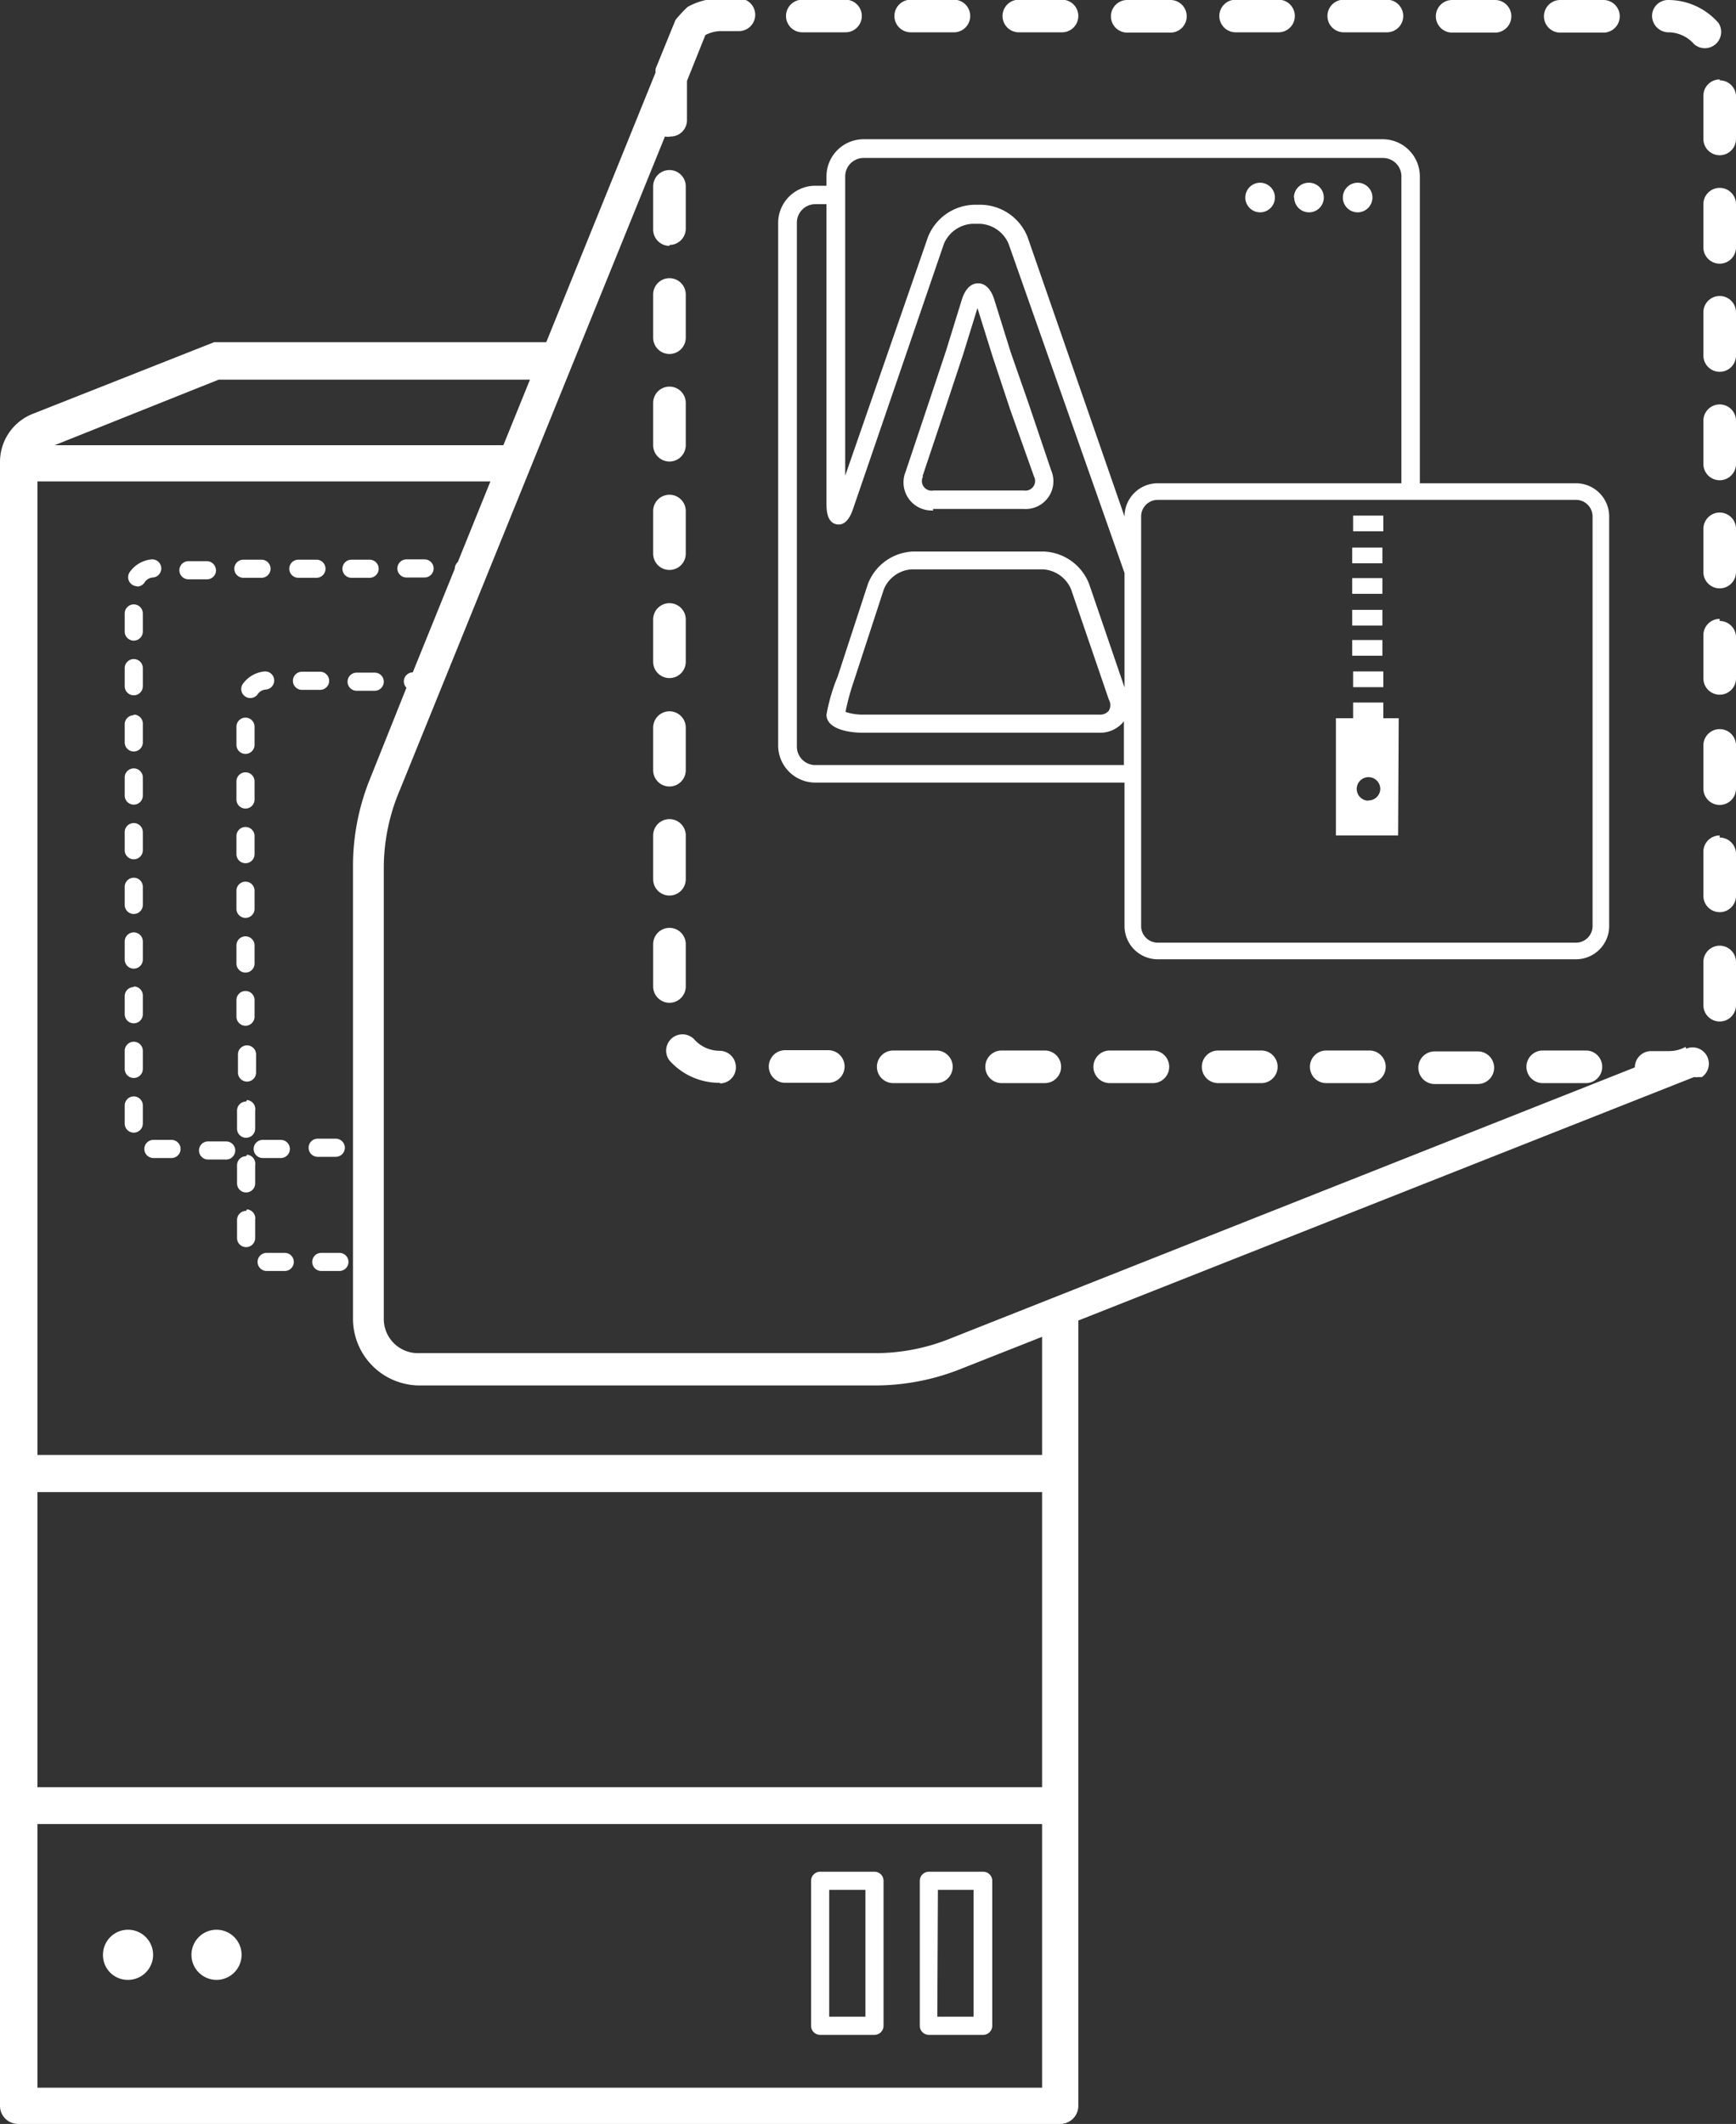 <svg id="Layer_1" data-name="Layer 1" xmlns="http://www.w3.org/2000/svg" viewBox="0 0 57.49 70.32"><rect x="0" y="0" width="57.49" height="70.32" fill="#333333" stroke="none"/><defs><style>.cls-1{fill:#fff;}</style></defs><title>Icon_RH_Software_Host-Physical-Expanded_RGB_White</title><path class="cls-1" d="M44.5 1.07h1.43a.54.54 0 1 0 0-1.08H44.5a.54.54 0 1 0 0 1.08zm-13.74 66.3h1.8a.3.3 0 0 0 .3-.3v-4.8a.3.3 0 0 0-.3-.3h-1.8a.3.3 0 0 0-.3.3v4.8a.3.3 0 0 0 .3.3zm.3-4.8h1.18v4.2h-1.2zM26 35.85h1.43a.54.54 0 0 0 0-1.08H26a.54.54 0 0 0 0 1.08zm-17.52-.94a.3.3 0 1 0-.6 0v.6a.3.3 0 0 0 .6 0zm21.1-.13a.54.54 0 0 0 0 1.08h1.43a.54.54 0 0 0 0-1.08zm10.76 0a.54.54 0 0 0 0 1.08h1.43a.54.54 0 0 0 0-1.08zm-3.59 0a.54.54 0 1 0 0 1.08h1.43a.54.54 0 0 0 0-1.08zm11.33-33.7h1.43a.54.54 0 1 0 0-1.08h-1.42a.54.54 0 1 0 0 1.08zm-14.91 33.7a.54.54 0 0 0 0 1.08h1.43a.54.54 0 0 0 0-1.08zm-26 30.77a.83.83 0 1 0-.83-.83.83.83 0 0 0 .82.83zm2.71-46.42h.6a.3.3 0 0 0 0-.6h-.6a.3.3 0 0 0 0 .6zm1.81 0h.55a.3.3 0 0 0 0-.6h-.6a.3.3 0 0 0 0 .6zm15.47 48.24h1.8a.3.3 0 0 0 .3-.3v-4.8a.3.3 0 0 0-.3-.3h-1.8a.3.3 0 0 0-.3.3v4.8a.3.3 0 0 0 .3.3zm.3-4.8h1.2v4.2h-1.2zm-14-43.45h.6a.3.3 0 0 0 0-.6h-.6a.3.3 0 0 0 0 .6zm-5.43 3.54a.3.3 0 0 0 .5.33.35.35 0 0 1 .27-.16.3.3 0 0 0 .28-.32.3.3 0 0 0-.32-.28 1 1 0 0 0-.73.43zm35.89 12.12a.54.54 0 0 0 0 1.08h1.43a.54.54 0 0 0 0-1.08zm7.75-33.7h1.43a.54.54 0 1 0 0-1.08h-1.43a.54.54 0 1 0 0 1.08zM4.24 65.55a.83.83 0 1 0-.83-.83.82.82 0 0 0 .83.83zm51-64.48a1.13 1.13 0 0 1 .86.39.54.54 0 0 0 .81-.7A2.21 2.21 0 0 0 55.24 0a.53.53 0 0 0-.53.54.55.55 0 0 0 .53.53zm-9.43 16.52v-.52h-1v.52zm0 5.67h-1v.52h1zm.51.52h-2.08v3.88h2.06zm-1 2.73a.39.39 0 1 1 .39-.39.39.39 0 0 1-.42.38zm-.51-3.76h1v-.52h-1zM26.57 1.07H28a.54.54 0 1 0 0-1.08h-1.43a.54.54 0 1 0 0 1.08zm18.21 18.59h1v-.52h-1zM30.16 1.07h1.43a.54.54 0 1 0 0-1.08h-1.43a.54.54 0 1 0 0 1.08zm14.62 20.64h1v-.52h-1zm0-1h1v-.52h-1zm0-2.06h1v-.52h-1zm2.73 16.16a.54.54 0 1 0 0 1.08h1.43a.54.54 0 0 0 0-1.08zM33.74 1.07h1.43a.54.54 0 1 0 0-1.08h-1.43a.54.54 0 1 0 0 1.08zm7.5 5.47a.49.49 0 1 0 .49-.49.49.49 0 0 0-.49.49zm1.62 0a.49.49 0 1 0 .49-.49.49.49 0 0 0-.5.49zm9.67 28.24h-1.44a.54.54 0 0 0 0 1.08h1.43a.54.54 0 0 0 0-1.08zM44.47 6.54a.49.49 0 1 0 .49-.49.49.49 0 0 0-.49.49zm-7.14-5.46h1.43a.54.54 0 1 0 0-1.08h-1.43a.54.54 0 1 0 0 1.08zM27 25.91h10.24v4.75a1.1 1.1 0 0 0 1.1 1.1h13.85a1.1 1.1 0 0 0 1.1-1.1V17.1a1.1 1.1 0 0 0-1.1-1.1H38.34a1.1 1.1 0 0 0-1.1 1.1l-3.21-9.25a1.69 1.69 0 0 0-1.51-1.07h-.28a1.69 1.69 0 0 0-1.51 1.07l-2.74 7.9V5.84a.61.61 0 0 1 .61-.61h17.2a.61.61 0 0 1 .61.61V16h.61V5.84a1.23 1.23 0 0 0-1.23-1.23H28.6a1.23 1.23 0 0 0-1.23 1.23v.31H27a1.23 1.23 0 0 0-1.23 1.23v17.28A1.23 1.23 0 0 0 27 25.91zm10.79-8.81a.55.55 0 0 1 .55-.55h13.85a.55.55 0 0 1 .55.55v13.56a.55.55 0 0 1-.55.55H38.34a.55.55 0 0 1-.55-.55zm-11.4-9.73a.61.61 0 0 1 .61-.61h.37v9.9c0 .19 0 .64.34.7s.49-.36.55-.54l3-8.75a1.09 1.09 0 0 1 .93-.66h.28a1.09 1.09 0 0 1 .93.66l3.84 10.9v3.79l-1.17-3.42a1.68 1.68 0 0 0-1.51-1.08h-4.32a1.67 1.67 0 0 0-1.5 1.08l-1 3.06a6 6 0 0 0-.37 1.26c0 .44.63.6 1.23.6h7.81a1 1 0 0 0 .81-.38v1.45H27a.61.61 0 0 1-.61-.61zm10.33 16.16a.37.37 0 0 1-.31.13H28.6a1.8 1.8 0 0 1-.6-.09 7.8 7.8 0 0 1 .27-1l1-3.06a1.07 1.07 0 0 1 .92-.66h4.35a1.08 1.08 0 0 1 .93.66l1.25 3.65a.37.37 0 0 1 0 .37zm-5.83-6.68h3a.92.92 0 0 0 .92-1.28l-.75-2.22-.59-1.69-.53-1.7c-.14-.48-.38-.58-.55-.58-.17 0-.41.1-.55.58l-.51 1.65-.58 1.74-.76 2.27a.93.93 0 0 0 .92 1.28zm-.34-1.08l.76-2.27.58-1.75.48-1.55.5 1.6.58 1.75.79 2.22a.32.32 0 0 1-.33.47h-3a.32.32 0 0 1-.34-.47zm10.36-14.7h1.43a.54.54 0 1 0 0-1.08h-1.42a.54.54 0 1 0 0 1.08zM4.54 19.42a.3.3 0 0 0 .25-.14.35.35 0 0 1 .27-.16.3.3 0 0 0 .28-.32.3.3 0 0 0-.32-.28 1 1 0 0 0-.73.43.3.3 0 0 0 .25.46zm17.09-8.24a.54.54 0 1 0 1.08 0V9.75a.54.54 0 1 0-1.08 0zm0 17.93a.54.54 0 0 0 1.08 0v-1.45a.54.54 0 1 0-1.08 0zm.54-21a.54.54 0 0 0 .54-.54v-1.4a.54.54 0 1 0-1.08 0V7.6a.54.54 0 0 0 .54.54zm-.54 10.22a.54.54 0 0 0 1.08 0v-1.41a.54.54 0 1 0-1.08 0zm0 7.17a.54.54 0 1 0 1.08 0v-1.41a.54.54 0 1 0-1.08 0zm0-3.59a.54.54 0 1 0 1.08 0v-1.4a.54.54 0 1 0-1.08 0zm0-7.17a.54.54 0 1 0 1.08 0v-1.4a.54.54 0 1 0-1.08 0zm-10.73 7.8a.3.3 0 0 0-.3-.3H10a.3.3 0 0 0 0 .6h.6a.3.3 0 0 0 .3-.27zm.22 15.76a.3.3 0 1 0 0-.6h-.6a.3.3 0 1 0 0 .6zm.12 3.18h-.6a.3.3 0 1 0 0 .6h.6a.3.3 0 1 0 0-.6zm44.58-6.82a1.13 1.13 0 0 1-.54.14h-.6a.54.54 0 0 0-.54.54l-22.73 9a6.61 6.61 0 0 1-2.44.46H13.84a1.13 1.13 0 0 1-1.13-1.14v-15a6.6 6.6 0 0 1 .53-2.5l8.78-21.64a.53.53 0 0 0 .19 0 .54.54 0 0 0 .54-.54v-1.3l.61-1.52a1.13 1.13 0 0 1 .52-.13h.59a.54.54 0 1 0 0-1.08h-.63a2.21 2.21 0 0 0-1.07.28 4.43 4.43 0 0 0-.4.43l-.66 1.62a.52.52 0 0 0 0 .12l-3.62 8.93h-11l-6 2.37A1.71 1.71 0 0 0 0 15.3v54.42a.6.6 0 0 0 .6.6h34.51a.6.6 0 0 0 .6-.6v-26l20.39-8.06a.52.52 0 0 0 .14 0h.12a.54.54 0 0 0-.52-.94zM7.24 12.57h10.31l-.88 2.17H1.81zm27.27 56.55H1.24v-8.73h33.27zm0-9.95H1.24V49.4h33.27zm0-11H1.24V15.94h15l-1.08 2.67a.3.3 0 0 0-.1.22l-1.39 3.43a.3.3 0 0 0-.21.51l-1.2 3a7.67 7.67 0 0 0-.57 2.9v14.99a2.21 2.21 0 0 0 2.21 2.21h15.07a7.67 7.67 0 0 0 2.83-.54l2.71-1.07zm-22.1-25.3a.3.3 0 0 0 0-.6h-.6a.3.3 0 0 0 0 .6zm11.43 13a.53.53 0 0 0 .53-.54.54.54 0 0 0-.54-.54 1.13 1.13 0 0 1-.85-.39.54.54 0 0 0-.81.71 2.21 2.21 0 0 0 1.67.74zM56.95 9.8a.54.54 0 0 0-.54.54v1.43a.54.54 0 0 0 1.08 0v-1.43a.54.54 0 0 0-.54-.54zm0 3.59a.54.54 0 0 0-.54.54v1.43a.54.54 0 0 0 1.08 0v-1.44a.54.54 0 0 0-.54-.53zm0-7.17a.54.54 0 0 0-.54.54v1.43a.54.54 0 1 0 1.08 0V6.75a.54.54 0 0 0-.54-.53zm0 10.75a.54.54 0 0 0-.54.54v1.43a.54.54 0 1 0 1.08 0v-1.43a.54.54 0 0 0-.54-.54zm0-14.34a.54.54 0 0 0-.54.54V4.6a.54.54 0 1 0 1.08 0V3.17a.54.54 0 0 0-.54-.51zm0 21.51a.54.54 0 0 0-.54.54v1.43a.54.54 0 1 0 1.08 0v-1.45a.54.54 0 0 0-.54-.52zM9.43 41.48h-.6a.3.3 0 1 0 0 .6h.6a.3.3 0 1 0 0-.6zm47.52-10.17a.54.54 0 0 0-.54.54v1.43a.54.54 0 1 0 1.08 0v-1.43a.54.54 0 0 0-.54-.54zm-35.32 1.35a.54.54 0 0 0 1.08 0v-1.4a.54.54 0 1 0-1.08 0zm35.32-5a.54.54 0 0 0-.54.54v1.46a.54.54 0 1 0 1.08 0v-1.4a.54.54 0 0 0-.54-.53zm0-7.17a.54.54 0 0 0-.54.54v1.43a.54.54 0 1 0 1.08 0v-1.37a.54.54 0 0 0-.54-.53zM8.66 19.13a.3.3 0 1 0 0-.6h-.6a.3.3 0 0 0 0 .6zM4.43 34.49a.3.3 0 0 0-.3.3v.6a.3.3 0 0 0 .6 0v-.6a.3.3 0 0 0-.3-.3zm4-10.43a.3.3 0 1 0-.6 0v.6a.3.3 0 0 0 .6 0zm-4 5a.3.3 0 0 0-.3.3v.6a.3.3 0 0 0 .6 0v-.6a.3.3 0 0 0-.3-.3zm0 3.62a.3.3 0 0 0-.3.3v.6a.3.3 0 1 0 .6 0v-.6a.3.3 0 0 0-.3-.32zm0-1.81a.3.3 0 0 0-.3.3v.6a.3.3 0 1 0 .6 0v-.6a.3.3 0 0 0-.3-.3zm0 5.43a.3.3 0 0 0-.3.3v.6a.3.3 0 1 0 .6 0v-.6a.3.3 0 0 0-.3-.3zm4-5a.3.3 0 0 0-.6 0v.6a.3.3 0 1 0 .6 0zm0-5.43a.3.3 0 1 0-.6 0v.6a.3.3 0 1 0 .6 0zm0 7.24a.3.3 0 0 0-.6 0v.55a.3.3 0 1 0 .6 0zm0-3.62a.3.3 0 1 0-.6 0v.6a.3.3 0 0 0 .6 0zm0-1.81a.3.3 0 0 0-.6 0v.6a.3.3 0 1 0 .6 0zm-4-4a.3.3 0 0 0-.3.3v.6a.3.3 0 0 0 .6 0v-.6a.3.3 0 0 0-.3-.32zm3.06 14.11h-.6a.3.3 0 1 0 0 .6h.6a.3.3 0 1 0 0-.6zm-.34-18.91a.3.3 0 0 0-.3-.3h-.61a.3.3 0 0 0 0 .6h.6a.3.3 0 0 0 .31-.35zm1 17.59a.3.3 0 0 0-.3.3v.6a.3.3 0 1 0 .6 0v-.6a.3.3 0 0 0-.27-.35zm0 3.62a.3.3 0 0 0-.3.3v.6a.3.3 0 1 0 .6 0v-.6a.3.3 0 0 0-.27-.35zm0-1.81a.3.3 0 0 0-.3.3v.6a.3.3 0 0 0 .6 0v-.6a.3.3 0 0 0-.27-.35zM4.43 25.44a.3.3 0 0 0-.3.3v.6a.3.3 0 1 0 .6 0v-.6a.3.3 0 0 0-.3-.3zm1.25 12.3h-.6a.3.3 0 1 0 0 .6h.6a.3.3 0 1 0 0-.6zm3.62.6a.3.3 0 1 0 0-.6h-.6a.3.3 0 1 0 0 .6zM4.43 27.25a.3.3 0 0 0-.3.3v.6a.3.3 0 1 0 .6 0v-.6a.3.3 0 0 0-.3-.3zm0-7.24a.3.3 0 0 0-.3.3v.6a.3.3 0 0 0 .6 0v-.6a.3.3 0 0 0-.3-.3zm0 1.81a.3.3 0 0 0-.3.3v.6a.3.3 0 1 0 .6 0v-.6a.3.3 0 0 0-.3-.3z"/></svg>